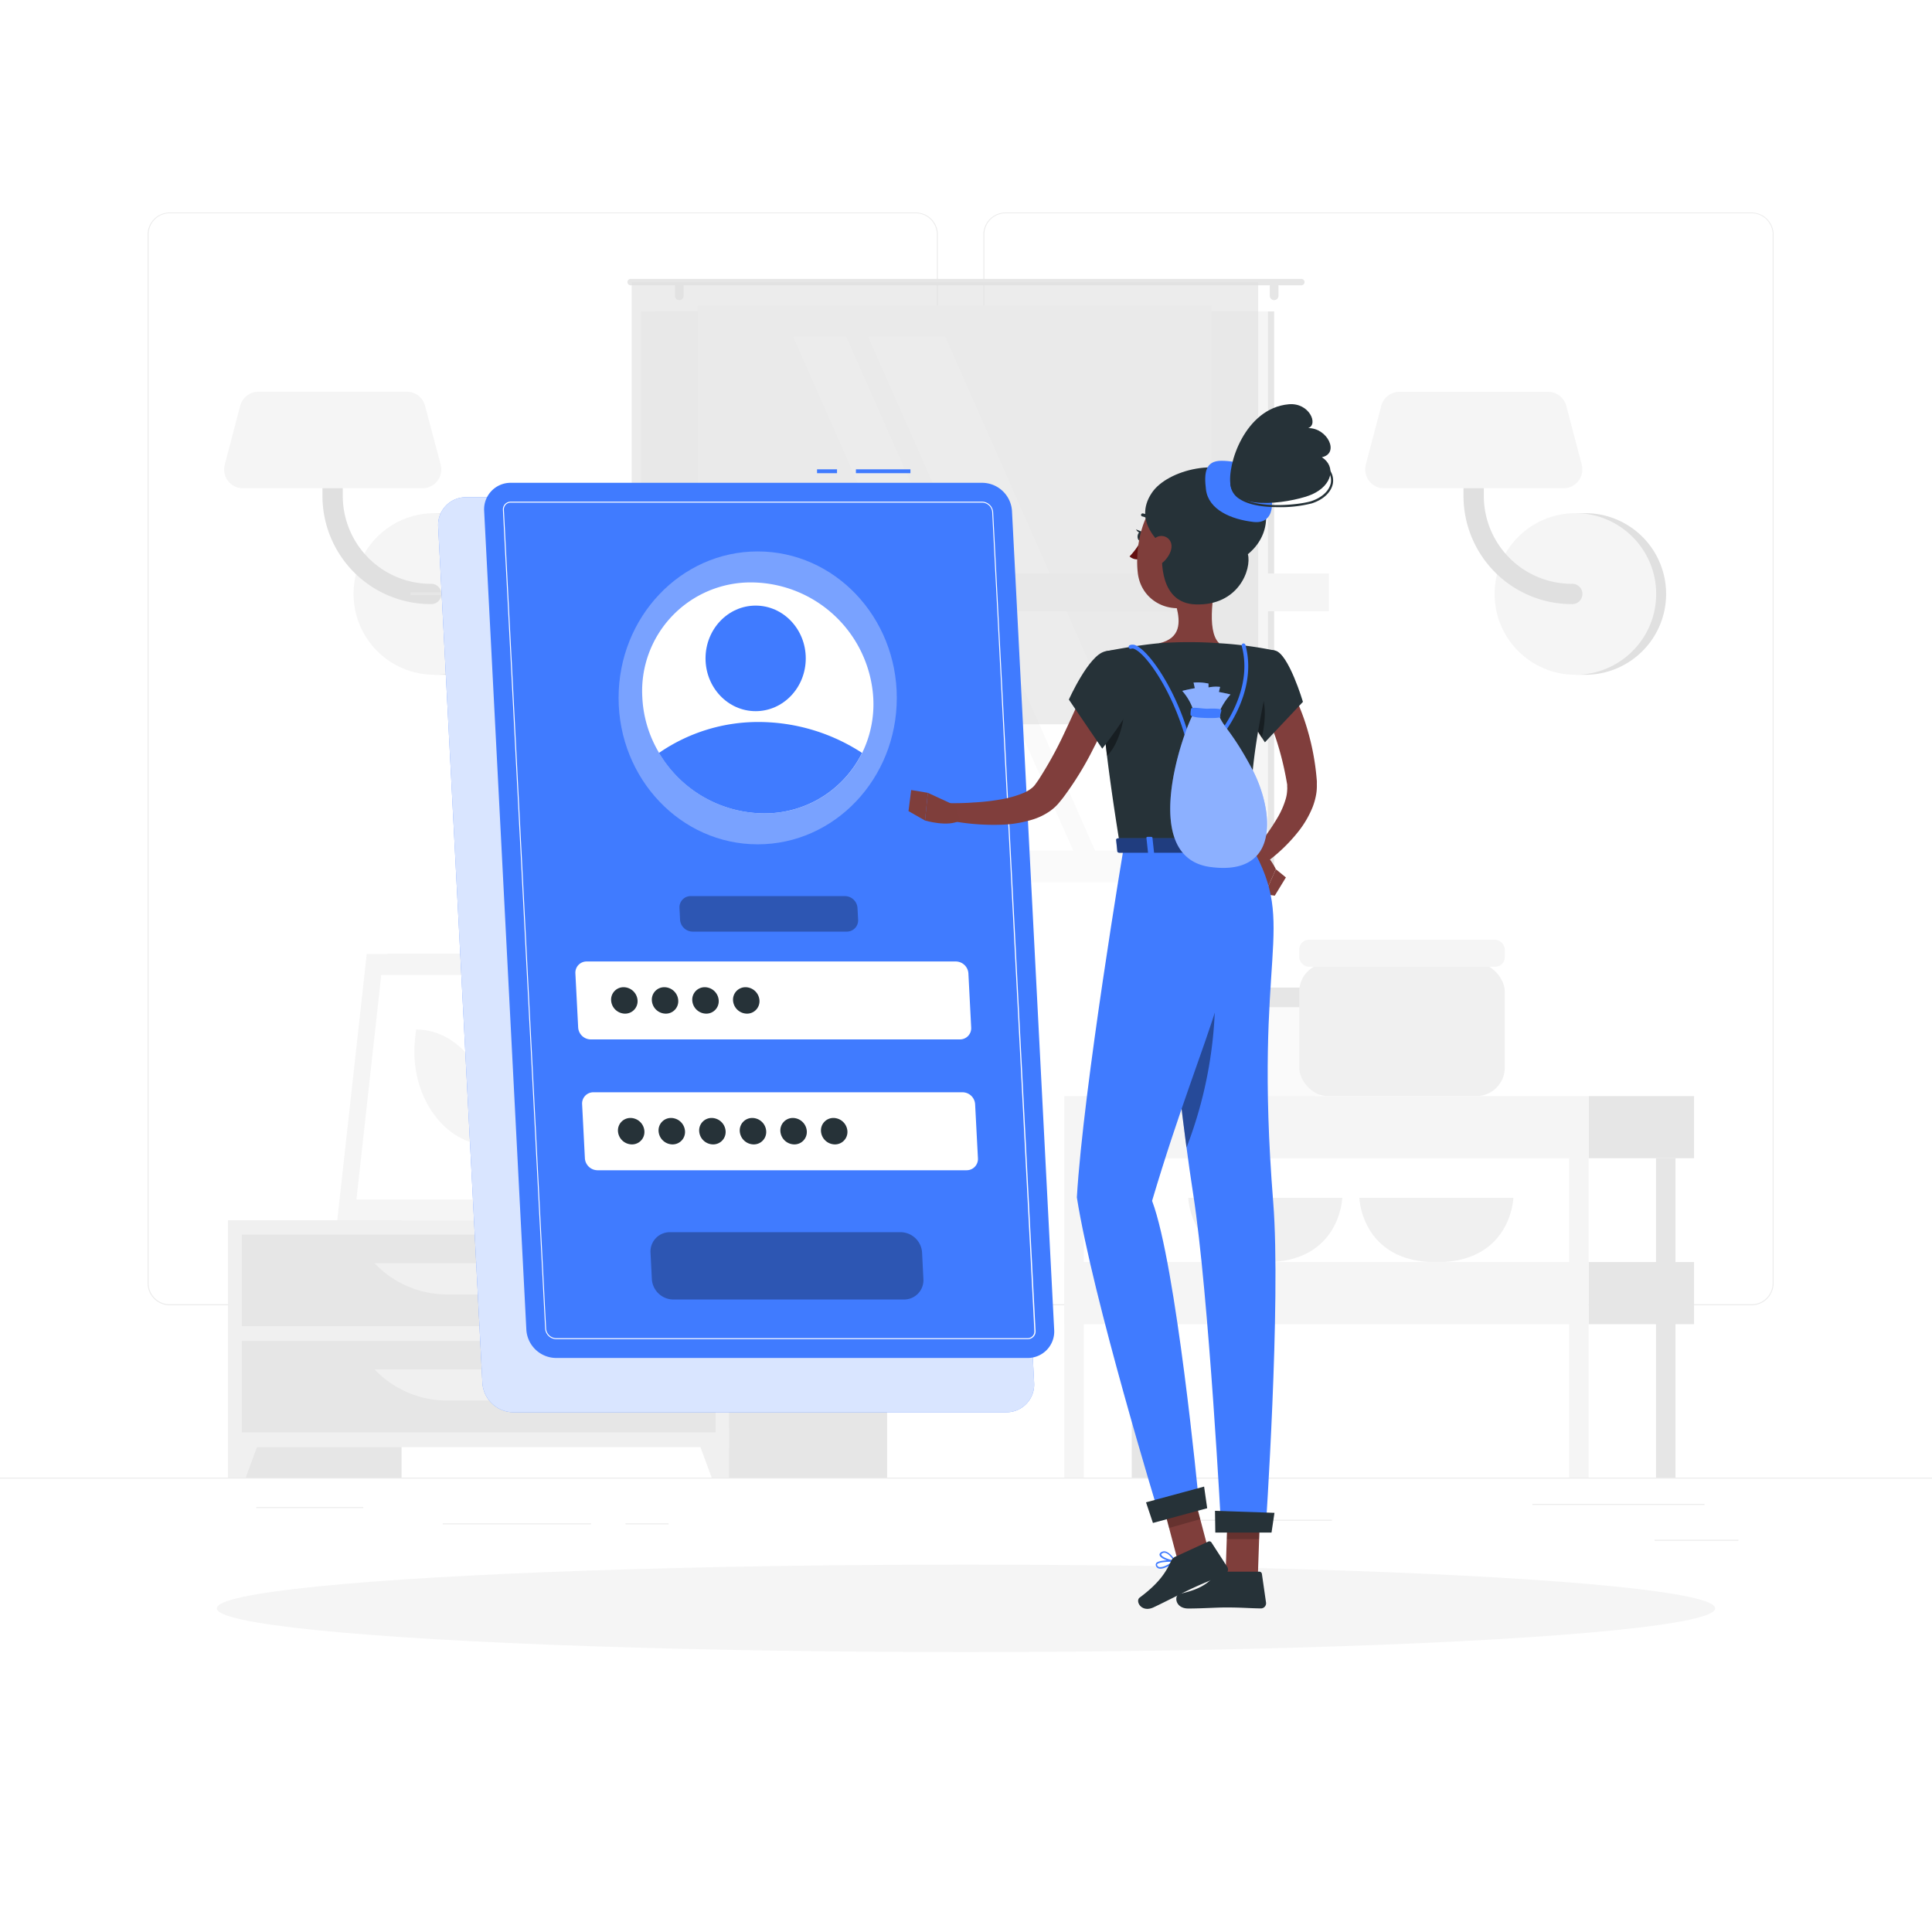<svg class="animated" id="freepik_stories-login" xmlns="http://www.w3.org/2000/svg" viewBox="0 0 500 500" version="1.1" xmlns:xlink="http://www.w3.org/1999/xlink" xmlns:svgjs="http://svgjs.com/svgjs"><style>svg#freepik_stories-login:not(.animated) .animable {opacity: 0;}svg#freepik_stories-login.animated #freepik--Login--inject-7 {animation: 1.5s Infinite  linear floating;animation-delay: 0s;}            @keyframes floating {                0% {                    opacity: 1;                    transform: translateY(0px);                }                50% {                    transform: translateY(-10px);                }                100% {                    opacity: 1;                    transform: translateY(0px);                }            }        </style><g id="freepik--background-complete--inject-7" class="animable animator-active" style="transform-origin: 250px 226.87px;"><rect y="382.4" width="500" height="0.25" style="fill: rgb(235, 235, 235); transform-origin: 250px 382.525px;" id="elc798tv5f81" class="animable"></rect><rect x="428.22" y="398.49" width="21.68" height="0.25" style="fill: rgb(235, 235, 235); transform-origin: 439.06px 398.615px;" id="el7s91z6cx8lj" class="animable"></rect><rect x="310.56" y="393.31" width="34.11" height="0.25" style="fill: rgb(235, 235, 235); transform-origin: 327.615px 393.435px;" id="el091s3pn5831" class="animable"></rect><rect x="396.59" y="389.21" width="44.53" height="0.25" style="fill: rgb(235, 235, 235); transform-origin: 418.855px 389.335px;" id="eld9kdjxjnw74" class="animable"></rect><rect x="161.88" y="394.25" width="11.14" height="0.25" style="fill: rgb(235, 235, 235); transform-origin: 167.45px 394.375px;" id="elwp40rds7mb" class="animable"></rect><rect x="114.58" y="394.25" width="38.39" height="0.25" style="fill: rgb(235, 235, 235); transform-origin: 133.775px 394.375px;" id="el5cj5cbvmjkf" class="animable"></rect><rect x="66.31" y="390.03" width="27.7" height="0.25" style="fill: rgb(235, 235, 235); transform-origin: 80.16px 390.155px;" id="elxtfnt3w6a7d" class="animable"></rect><path d="M237,337.8H43.91a5.71,5.71,0,0,1-5.7-5.71V60.66A5.71,5.71,0,0,1,43.91,55H237a5.71,5.71,0,0,1,5.71,5.71V332.09A5.71,5.71,0,0,1,237,337.8ZM43.91,55.2a5.46,5.46,0,0,0-5.45,5.46V332.09a5.46,5.46,0,0,0,5.45,5.46H237a5.47,5.47,0,0,0,5.46-5.46V60.66A5.47,5.47,0,0,0,237,55.2Z" style="fill: rgb(235, 235, 235); transform-origin: 140.46px 196.4px;" id="ela3gakzd3gum" class="animable"></path><path d="M453.31,337.8H260.21a5.72,5.72,0,0,1-5.71-5.71V60.66A5.72,5.72,0,0,1,260.21,55h193.1A5.71,5.71,0,0,1,459,60.66V332.09A5.71,5.71,0,0,1,453.31,337.8ZM260.21,55.2a5.47,5.47,0,0,0-5.46,5.46V332.09a5.47,5.47,0,0,0,5.46,5.46h193.1a5.47,5.47,0,0,0,5.46-5.46V60.66a5.47,5.47,0,0,0-5.46-5.46Z" style="fill: rgb(235, 235, 235); transform-origin: 356.75px 196.4px;" id="elizw7pfmyfu" class="animable"></path><path d="M115,174.63a20.91,20.91,0,0,0,0-41.82h-2.57v41.82Z" style="fill: rgb(224, 224, 224); transform-origin: 124.17px 153.72px;" id="el8nkyuhglu0c" class="animable"></path><circle cx="112.41" cy="153.72" r="20.91" style="fill: rgb(245, 245, 245); transform-origin: 112.41px 153.72px;" id="elxjds4r62z9k" class="animable"></circle><path d="M111.45,156.34a28,28,0,0,1-28-28V111.63a2.63,2.63,0,0,1,5.26,0v16.72a22.76,22.76,0,0,0,22.73,22.74,2.63,2.63,0,1,1,0,5.25Z" style="fill: rgb(224, 224, 224); transform-origin: 98.841px 132.674px;" id="elwelqas33yv" class="animable"></path><path d="M62.83,126.35h46.52a4.86,4.86,0,0,0,4.7-6.1L110,105a4.86,4.86,0,0,0-4.69-3.62H66.87a4.87,4.87,0,0,0-4.7,3.62l-4,15.23A4.85,4.85,0,0,0,62.83,126.35Z" style="fill: rgb(245, 245, 245); transform-origin: 86.106px 113.865px;" id="elllvsd88jv8" class="animable"></path><path d="M410.28,174.63a20.91,20.91,0,1,0,0-41.82h-2.57v41.82Z" style="fill: rgb(224, 224, 224); transform-origin: 419.45px 153.72px;" id="eljr8nfhxsos" class="animable"></path><circle cx="407.71" cy="153.72" r="20.91" style="fill: rgb(245, 245, 245); transform-origin: 407.71px 153.72px;" id="eltr9fg5prx3f" class="animable"></circle><path d="M406.75,156.34a28,28,0,0,1-28-28V111.63a2.63,2.63,0,0,1,5.26,0v16.72a22.76,22.76,0,0,0,22.73,22.74,2.63,2.63,0,1,1,0,5.25Z" style="fill: rgb(224, 224, 224); transform-origin: 394.141px 132.672px;" id="el2089n6j13bz" class="animable"></path><path d="M358.13,126.35h46.52a4.86,4.86,0,0,0,4.7-6.1l-4-15.23a4.86,4.86,0,0,0-4.69-3.62H362.17a4.87,4.87,0,0,0-4.7,3.62l-4,15.23A4.85,4.85,0,0,0,358.13,126.35Z" style="fill: rgb(245, 245, 245); transform-origin: 381.408px 113.875px;" id="el080aoenmynp5" class="animable"></path><g id="elwdzjqm9ad7"><rect x="133.98" y="256.92" width="15.21" height="58.93" style="fill: rgb(230, 230, 230); transform-origin: 141.585px 286.385px; transform: rotate(180deg);" class="animable"></rect></g><polygon points="92.75 315.85 143.22 315.85 150.84 246.88 100.37 246.88 92.75 315.85" style="fill: rgb(240, 240, 240); transform-origin: 121.795px 281.365px;" id="el4g6vjsjb3q5" class="animable"></polygon><polygon points="87.28 315.85 139.42 315.85 147.04 246.88 94.91 246.88 87.28 315.85" style="fill: rgb(245, 245, 245); transform-origin: 117.16px 281.365px;" id="el4d0nv7m4fhf" class="animable"></polygon><polygon points="135.65 310.42 142.07 252.32 98.67 252.32 92.25 310.42 135.65 310.42" style="fill: rgb(255, 255, 255); transform-origin: 117.16px 281.37px;" id="elsiseu8jyj7" class="animable"></polygon><path d="M126.69,296.33,127,294c1.61-14.58-7.49-27.57-19.31-27.57h0l-.27,2.37c-1.61,14.57,7.49,27.56,19.32,27.56Z" style="fill: rgb(245, 245, 245); transform-origin: 117.21px 281.395px;" id="elhrlvgspmgmb" class="animable"></path><g id="elkf7pwvnh0mm"><rect x="59.08" y="315.85" width="44.84" height="66.55" style="fill: rgb(230, 230, 230); transform-origin: 81.5px 349.125px; transform: rotate(180deg);" class="animable"></rect></g><polygon points="63.59 382.4 59.08 382.4 59.08 369.57 68.32 369.57 63.59 382.4" style="fill: rgb(240, 240, 240); transform-origin: 63.7px 375.985px;" id="elnvqe5ghtro" class="animable"></polygon><g id="elhdy3tfobhbt"><rect x="184.75" y="315.85" width="44.84" height="66.55" style="fill: rgb(230, 230, 230); transform-origin: 207.17px 349.125px; transform: rotate(180deg);" class="animable"></rect></g><g id="el0zk4y0kvmg9"><rect x="59.08" y="315.85" width="129.61" height="58.67" style="fill: rgb(240, 240, 240); transform-origin: 123.885px 345.185px; transform: rotate(180deg);" class="animable"></rect></g><polygon points="184.18 382.4 188.69 382.4 188.69 369.57 179.45 369.57 184.18 382.4" style="fill: rgb(240, 240, 240); transform-origin: 184.07px 375.985px;" id="elk1w3ecj8ji" class="animable"></polygon><g id="el04342wglvdva"><rect x="62.58" y="319.52" width="122.61" height="23.68" style="fill: rgb(230, 230, 230); transform-origin: 123.885px 331.36px; transform: rotate(180deg);" class="animable"></rect></g><path d="M115.71,335h16.35a25.84,25.84,0,0,0,18.78-8.08H96.93A25.87,25.87,0,0,0,115.71,335Z" style="fill: rgb(240, 240, 240); transform-origin: 123.885px 330.96px;" id="el4hv8iqg5eus" class="animable"></path><g id="el4uqu2tte7z5"><rect x="62.58" y="347.02" width="122.61" height="23.68" style="fill: rgb(230, 230, 230); transform-origin: 123.885px 358.86px; transform: rotate(180deg);" class="animable"></rect></g><path d="M115.71,362.46h16.35a25.84,25.84,0,0,0,18.78-8.08H96.93A25.87,25.87,0,0,0,115.71,362.46Z" style="fill: rgb(240, 240, 240); transform-origin: 123.885px 358.42px;" id="elpvav7vbh9fe" class="animable"></path><path d="M180.48,313.14h1.16c0-2.39,0-8.44.12-22.31.21-25.15.61-26.68.61-26.68l-2.76,11.61C177.86,288.61,180.12,301.53,180.48,313.14Z" style="fill: rgb(230, 230, 230); transform-origin: 180.662px 288.645px;" id="el6c5cfnz3bb" class="animable"></path><path d="M178.19,274c-4-4.73-12.45-6.11-21.13-7.29-3.41-.46,8.95,7.33,15,12.86,4.7,4.3,7.7,5.49,9,9.77C181.72,284,181.61,278.11,178.19,274Z" style="fill: rgb(230, 230, 230); transform-origin: 168.927px 278.015px;" id="elhpdunweph2h" class="animable"></path><path d="M183.46,282.48c4-4.73,12.45-6.1,21.13-7.28,3.41-.46-9,7.33-15,12.86-4.7,4.3-7.7,5.49-9,9.77C179.93,292.49,180,286.56,183.46,282.48Z" style="fill: rgb(230, 230, 230); transform-origin: 192.719px 286.505px;" id="el0ksegcjaryk" class="animable"></path><path d="M181.76,263c3-5.66,10.46-11,18.87-13,3.3-.79-7.65,10.44-11.81,17.69-3.23,5.62-7.51,12.24-8.18,17C179.64,275.31,178.78,268.69,181.76,263Z" style="fill: rgb(230, 230, 230); transform-origin: 190.473px 267.325px;" id="elxs5psuq37oi" class="animable"></path><path d="M181.4,315.85h0c-3.54,0-6.47-1.77-6.68-4.05l-.59-3.88h14.55l-.6,3.88C187.88,314.08,185,315.85,181.4,315.85Z" style="fill: rgb(240, 240, 240); transform-origin: 181.405px 311.885px;" id="el0h30rjz094qi" class="animable"></path><polygon points="189.62 309.41 173.19 309.41 172.72 305.08 190.09 305.08 189.62 309.41" style="fill: rgb(240, 240, 240); transform-origin: 181.405px 307.245px;" id="ell8u5nvucf6" class="animable"></polygon><g id="elyn4f8c2219i"><rect x="169.54" y="80.59" width="160.21" height="146.13" style="fill: rgb(230, 230, 230); transform-origin: 249.645px 153.655px; transform: rotate(180deg);" class="animable"></rect></g><g id="eluhvwr8npqi"><rect x="165.93" y="80.59" width="162.24" height="146.13" style="fill: rgb(245, 245, 245); transform-origin: 247.05px 153.655px; transform: rotate(180deg);" class="animable"></rect></g><g id="elrxujgi6cb4"><rect x="180.54" y="79.01" width="133.04" height="149.3" style="fill: rgb(250, 250, 250); transform-origin: 247.06px 153.66px; transform: rotate(90deg);" class="animable"></rect></g><polygon points="303.39 220.18 244.63 87.14 224.67 87.14 283.43 220.18 303.39 220.18" style="fill: rgb(255, 255, 255); transform-origin: 264.03px 153.66px;" id="elxv8pzjshy7" class="animable"></polygon><polygon points="277.77 220.18 219.01 87.14 205.27 87.14 264.03 220.18 277.77 220.18" style="fill: rgb(255, 255, 255); transform-origin: 241.52px 153.66px;" id="elws91dprpjj" class="animable"></polygon><g id="el9bzv7g7gzv6"><rect x="157.46" y="149.8" width="133.04" height="7.72" style="fill: rgb(230, 230, 230); transform-origin: 223.98px 153.66px; transform: rotate(90deg);" class="animable"></rect></g><g id="elas2gmqpnr6n"><rect x="208.78" y="149.8" width="133.04" height="7.72" style="fill: rgb(230, 230, 230); transform-origin: 275.3px 153.66px; transform: rotate(90deg);" class="animable"></rect></g><g id="elj6l4jzz22di"><rect x="150.54" y="148.42" width="142.06" height="9.76" style="fill: rgb(245, 245, 245); transform-origin: 221.57px 153.3px; transform: rotate(90deg);" class="animable"></rect></g><g id="el8npw8ryt3pt"><rect x="201.86" y="148.42" width="142.06" height="9.76" style="fill: rgb(245, 245, 245); transform-origin: 272.89px 153.3px; transform: rotate(90deg);" class="animable"></rect></g><g id="elymnfin6937c"><rect x="106.23" y="153.31" width="133.04" height="0.69" style="fill: rgb(230, 230, 230); transform-origin: 172.75px 153.655px; transform: rotate(90deg);" class="animable"></rect></g><path d="M163.22,72.17H336.78a.85.85,0,0,1,.84.84h0a.84.84,0,0,1-.84.83H163.22a.84.84,0,0,1-.84-.83h0A.85.85,0,0,1,163.22,72.17Z" style="fill: rgb(230, 230, 230); transform-origin: 250px 73.005px;" id="el0wyabsxk2aue" class="animable"></path><path d="M329.75,77.68h0a1.13,1.13,0,0,0,1.12-1.13V74.13A1.12,1.12,0,0,0,329.75,73h0a1.13,1.13,0,0,0-1.13,1.12v2.42A1.14,1.14,0,0,0,329.75,77.68Z" style="fill: rgb(230, 230, 230); transform-origin: 329.745px 75.34px;" id="elf3yb8eeri7h" class="animable"></path><path d="M175.8,77.68h0a1.14,1.14,0,0,0,1.13-1.13V74.13A1.13,1.13,0,0,0,175.8,73h0a1.12,1.12,0,0,0-1.12,1.12v2.42A1.13,1.13,0,0,0,175.8,77.68Z" style="fill: rgb(230, 230, 230); transform-origin: 175.805px 75.34px;" id="el1v3vyw3jzp7" class="animable"></path><g id="elrvgeayhihw"><rect x="163.48" y="73.01" width="162.13" height="114.44" style="fill: rgb(224, 224, 224); opacity: 0.6; transform-origin: 244.545px 130.23px; transform: rotate(180deg);" class="animable"></rect></g><rect x="306.95" y="259.97" width="38.72" height="23.7" rx="5.38" style="fill: rgb(250, 250, 250); transform-origin: 326.31px 271.82px;" id="el0hm1wftm9sco" class="animable"></rect><rect x="306.95" y="255.59" width="38.72" height="5.08" rx="1.81" style="fill: rgb(230, 230, 230); transform-origin: 326.31px 258.13px;" id="el4y73nma1acx" class="animable"></rect><path d="M307.52,310s.51,16.67,19.93,16.67S347.38,310,347.38,310Z" style="fill: rgb(240, 240, 240); transform-origin: 327.45px 318.335px;" id="elwzfso65q4oj" class="animable"></path><path d="M351.8,310s.51,16.67,19.93,16.67S391.66,310,391.66,310Z" style="fill: rgb(240, 240, 240); transform-origin: 371.73px 318.335px;" id="eljc8m5v7e5b" class="animable"></path><rect x="336.24" y="249.24" width="53.2" height="34.44" rx="7.4" style="fill: rgb(240, 240, 240); transform-origin: 362.84px 266.46px;" id="elhyphj7v06nr" class="animable"></rect><rect x="336.24" y="243.22" width="53.2" height="6.98" rx="2.48" style="fill: rgb(245, 245, 245); transform-origin: 362.84px 246.71px;" id="elkztqafkn4rm" class="animable"></rect><g id="eltq432621tpr"><rect x="292.9" y="299.75" width="5.04" height="82.64" style="fill: rgb(230, 230, 230); transform-origin: 295.42px 341.07px; transform: rotate(180deg);" class="animable"></rect></g><rect x="411.13" y="283.67" width="27.29" height="16.08" style="fill: rgb(230, 230, 230); transform-origin: 424.775px 291.71px;" id="eldui3pclrle4" class="animable"></rect><g id="elyu8x0w6qfgj"><rect x="275.45" y="283.67" width="135.68" height="16.08" style="fill: rgb(245, 245, 245); transform-origin: 343.29px 291.71px; transform: rotate(180deg);" class="animable"></rect></g><rect x="411.13" y="326.62" width="27.29" height="16.08" style="fill: rgb(230, 230, 230); transform-origin: 424.775px 334.66px;" id="el4nbx4tfzn43" class="animable"></rect><g id="el7fjkuply4hv"><rect x="275.45" y="326.62" width="135.68" height="16.08" style="fill: rgb(245, 245, 245); transform-origin: 343.29px 334.66px; transform: rotate(180deg);" class="animable"></rect></g><g id="elen1dhgilw7c"><rect x="428.58" y="299.75" width="5.04" height="82.64" style="fill: rgb(230, 230, 230); transform-origin: 431.1px 341.07px; transform: rotate(180deg);" class="animable"></rect></g><g id="elzc5827qfmxs"><rect x="406.09" y="299.75" width="5.04" height="82.64" style="fill: rgb(245, 245, 245); transform-origin: 408.61px 341.07px; transform: rotate(180deg);" class="animable"></rect></g><g id="elxazb30p9g8c"><rect x="275.45" y="299.75" width="5.04" height="82.64" style="fill: rgb(245, 245, 245); transform-origin: 277.97px 341.07px; transform: rotate(180deg);" class="animable"></rect></g></g><g id="freepik--Shadow--inject-7" class="animable" style="transform-origin: 250px 416.24px;"><ellipse id="freepik--path--inject-7" cx="250" cy="416.24" rx="193.89" ry="11.32" style="fill: rgb(245, 245, 245); transform-origin: 250px 416.24px;" class="animable"></ellipse></g><g id="freepik--Login--inject-7" class="animable" style="transform-origin: 193.11px 243.48px;"><path d="M260.41,365.5H132.84a8.13,8.13,0,0,1-8-7.64L113.4,136.31a7.17,7.17,0,0,1,7.24-7.63H248.21a8.12,8.12,0,0,1,8,7.63l11.42,221.55A7.18,7.18,0,0,1,260.41,365.5Z" style="fill: rgb(64, 123, 255); transform-origin: 190.515px 247.09px;" id="elxsh3qjkt2gb" class="animable"></path><g id="el1f1am9dcaus"><path d="M260.41,365.5H132.84a8.13,8.13,0,0,1-8-7.64L113.4,136.31a7.17,7.17,0,0,1,7.24-7.63H248.21a8.12,8.12,0,0,1,8,7.63l11.42,221.55A7.18,7.18,0,0,1,260.41,365.5Z" style="fill: rgb(255, 255, 255); opacity: 0.8; transform-origin: 190.515px 247.09px;" class="animable"></path></g><rect x="221.51" y="121.46" width="14.11" height="1" style="fill: rgb(64, 123, 255); transform-origin: 228.565px 121.96px;" id="elj7ha1n2vn3d" class="animable"></rect><rect x="211.45" y="121.46" width="5.17" height="1" style="fill: rgb(64, 123, 255); transform-origin: 214.035px 121.96px;" id="eljs9oye22vlf" class="animable"></rect><path d="M265.9,351.44h-122a7.77,7.77,0,0,1-7.68-7.29l-10.92-211.9a6.86,6.86,0,0,1,6.93-7.3h122a7.77,7.77,0,0,1,7.67,7.3l10.92,211.9A6.85,6.85,0,0,1,265.9,351.44Z" style="fill: rgb(64, 123, 255); transform-origin: 199.06px 238.195px;" id="elvmye802l9k" class="animable"></path><path d="M265.9,346.57h-122a2.92,2.92,0,0,1-2.81-2.68L130.16,132a2,2,0,0,1,.54-1.55,2,2,0,0,1,1.52-.62h122a2.92,2.92,0,0,1,2.8,2.68L268,344.4a2,2,0,0,1-2.05,2.17ZM132.22,130.08a1.79,1.79,0,0,0-1.34.54,1.84,1.84,0,0,0-.47,1.37l10.92,211.89a2.67,2.67,0,0,0,2.56,2.44h122a1.74,1.74,0,0,0,1.33-.54,1.76,1.76,0,0,0,.47-1.37L256.78,132.52a2.66,2.66,0,0,0-2.55-2.44Z" style="fill: rgb(255, 255, 255); transform-origin: 199.08px 238.2px;" id="eliwpzevouslc" class="animable"></path><g id="eln22vwm8dwh"><ellipse cx="196.09" cy="180.61" rx="36" ry="37.9" style="fill: rgb(255, 255, 255); opacity: 0.3; transform-origin: 196.09px 180.61px; transform: rotate(-45.74deg);" class="animable"></ellipse></g><path d="M226,180.61a28.71,28.71,0,0,1-2.87,14.24,28.07,28.07,0,0,1-25.47,15.65,31.75,31.75,0,0,1-27.08-15.65,30.78,30.78,0,0,1-4.34-14.24,28.09,28.09,0,0,1,28.34-29.88A31.81,31.81,0,0,1,226,180.61Z" style="fill: rgb(255, 255, 255); transform-origin: 196.115px 180.615px;" id="el9gcyle1ovyk" class="animable"></path><path d="M223.1,194.85a28.07,28.07,0,0,1-25.47,15.65,31.75,31.75,0,0,1-27.08-15.65,45.16,45.16,0,0,1,25.86-8A49.14,49.14,0,0,1,223.1,194.85Z" style="fill: rgb(64, 123, 255); transform-origin: 196.825px 198.676px;" id="elqnyton1g8wl" class="animable"></path><g id="elbyn7tisjuf4"><ellipse cx="195.56" cy="170.39" rx="12.97" ry="13.66" style="fill: rgb(64, 123, 255); transform-origin: 195.56px 170.39px; transform: rotate(-45.74deg);" class="animable"></ellipse></g><path d="M248.41,269H152.88a3.29,3.29,0,0,1-3.25-3.09l-.72-14a2.9,2.9,0,0,1,2.93-3.08h95.53a3.29,3.29,0,0,1,3.25,3.08l.72,14A2.9,2.9,0,0,1,248.41,269Z" style="fill: rgb(255, 255, 255); transform-origin: 200.125px 258.915px;" id="elsjtuu2ajkbs" class="animable"></path><g id="elp0u4m6pq4kb"><path d="M219.16,241.1h-39.9A3.29,3.29,0,0,1,176,238l-.15-3a2.9,2.9,0,0,1,2.93-3.09h39.89a3.29,3.29,0,0,1,3.25,3.09l.16,3A2.92,2.92,0,0,1,219.16,241.1Z" style="opacity: 0.3; transform-origin: 198.965px 236.505px;" class="animable"></path></g><g id="el1qlgshrh0bn"><path d="M234,336.31H174.23a5.61,5.61,0,0,1-5.53-5.26l-.35-6.9a5,5,0,0,1,5-5.26H233.1a5.61,5.61,0,0,1,5.53,5.26l.35,6.9A5,5,0,0,1,234,336.31Z" style="opacity: 0.3; transform-origin: 203.665px 327.6px;" class="animable"></path></g><path d="M250.16,302.86H154.62a3.3,3.3,0,0,1-3.25-3.09l-.72-14a2.91,2.91,0,0,1,2.93-3.09h95.53a3.29,3.29,0,0,1,3.25,3.09l.73,14A2.92,2.92,0,0,1,250.16,302.86Z" style="fill: rgb(255, 255, 255); transform-origin: 201.87px 292.77px;" id="eld6q7hyctykq" class="animable"></path><path d="M165,258.91a3.22,3.22,0,0,1-3.25,3.42,3.64,3.64,0,0,1-3.59-3.42,3.21,3.21,0,0,1,3.24-3.42A3.65,3.65,0,0,1,165,258.91Z" style="fill: rgb(38, 50, 56); transform-origin: 161.58px 258.91px;" id="elias5ixgyyro" class="animable"></path><path d="M175.53,258.91a3.21,3.21,0,0,1-3.24,3.42,3.63,3.63,0,0,1-3.59-3.42,3.21,3.21,0,0,1,3.24-3.42A3.63,3.63,0,0,1,175.53,258.91Z" style="fill: rgb(38, 50, 56); transform-origin: 172.115px 258.91px;" id="elso605vg2ayq" class="animable"></path><path d="M186,258.91a3.21,3.21,0,0,1-3.24,3.42,3.65,3.65,0,0,1-3.6-3.42,3.22,3.22,0,0,1,3.25-3.42A3.64,3.64,0,0,1,186,258.91Z" style="fill: rgb(38, 50, 56); transform-origin: 182.58px 258.91px;" id="elnxrm8wy4a" class="animable"></path><path d="M196.55,258.91a3.22,3.22,0,0,1-3.24,3.42,3.65,3.65,0,0,1-3.6-3.42,3.22,3.22,0,0,1,3.24-3.42A3.65,3.65,0,0,1,196.55,258.91Z" style="fill: rgb(38, 50, 56); transform-origin: 193.13px 258.91px;" id="elg7jhe5p7s7i" class="animable"></path><path d="M166.77,292.75a3.21,3.21,0,0,1-3.24,3.42,3.65,3.65,0,0,1-3.6-3.42,3.22,3.22,0,0,1,3.25-3.42A3.64,3.64,0,0,1,166.77,292.75Z" style="fill: rgb(38, 50, 56); transform-origin: 163.35px 292.75px;" id="eldt26o9syajv" class="animable"></path><path d="M177.28,292.75a3.22,3.22,0,0,1-3.24,3.42,3.65,3.65,0,0,1-3.6-3.42,3.21,3.21,0,0,1,3.24-3.42A3.65,3.65,0,0,1,177.28,292.75Z" style="fill: rgb(38, 50, 56); transform-origin: 173.86px 292.75px;" id="elyqz8ytkbli" class="animable"></path><path d="M187.79,292.75a3.22,3.22,0,0,1-3.25,3.42,3.63,3.63,0,0,1-3.59-3.42,3.21,3.21,0,0,1,3.24-3.42A3.65,3.65,0,0,1,187.79,292.75Z" style="fill: rgb(38, 50, 56); transform-origin: 184.37px 292.75px;" id="el2c30t8t6xeh" class="animable"></path><path d="M198.29,292.75a3.21,3.21,0,0,1-3.24,3.42,3.65,3.65,0,0,1-3.6-3.42,3.22,3.22,0,0,1,3.25-3.42A3.63,3.63,0,0,1,198.29,292.75Z" style="fill: rgb(38, 50, 56); transform-origin: 194.87px 292.75px;" id="elztksfjjwvv" class="animable"></path><path d="M208.8,292.75a3.21,3.21,0,0,1-3.24,3.42,3.65,3.65,0,0,1-3.6-3.42,3.22,3.22,0,0,1,3.24-3.42A3.65,3.65,0,0,1,208.8,292.75Z" style="fill: rgb(38, 50, 56); transform-origin: 205.38px 292.75px;" id="elqpddxh9snrk" class="animable"></path><path d="M219.31,292.75a3.22,3.22,0,0,1-3.25,3.42,3.64,3.64,0,0,1-3.59-3.42,3.21,3.21,0,0,1,3.24-3.42A3.65,3.65,0,0,1,219.31,292.75Z" style="fill: rgb(38, 50, 56); transform-origin: 215.89px 292.75px;" id="elf9xdhc117ka" class="animable"></path></g><g id="freepik--Character--inject-7" class="animable" style="transform-origin: 290.067px 260.484px;"><path d="M333,176.62c.25.38.38.58.54.85l.45.74c.29.5.55,1,.8,1.49.5,1,1,2,1.4,3a55.2,55.2,0,0,1,2.16,6.09,63.77,63.77,0,0,1,2.38,12.54l.07.79a4.59,4.59,0,0,1,0,.48l0,.53a12.79,12.79,0,0,1-.12,2.08,17.14,17.14,0,0,1-1,3.73,25.81,25.81,0,0,1-3.46,6,42.89,42.89,0,0,1-9.31,8.81l-2.76-3.23a57.35,57.35,0,0,0,6.64-9.19,21,21,0,0,0,2-4.72,9.53,9.53,0,0,0,.33-2.14,4.69,4.69,0,0,0,0-.93l0-.21a1.3,1.3,0,0,0,0-.28l-.12-.7a79.26,79.26,0,0,0-2.72-11c-.58-1.79-1.29-3.52-2-5.21-.35-.85-.75-1.68-1.15-2.48l-.62-1.18-.31-.55-.26-.44Z" style="fill: rgb(128, 62, 60); transform-origin: 332.478px 200.185px;" id="eliykst80zkca" class="animable"></path><path d="M323.7,223.77l3.62,7.65,2.87-6.47s-2.55-5.6-6-5.08Z" style="fill: rgb(127, 62, 59); transform-origin: 326.945px 225.628px;" id="elt7iso3bziif" class="animable"></path><polygon points="329.91 231.8 332.79 227.08 330.19 224.95 327.32 231.42 329.91 231.8" style="fill: rgb(127, 62, 59); transform-origin: 330.055px 228.375px;" id="elflmjdivh8r9" class="animable"></polygon><path d="M313.63,408.22a10.27,10.27,0,0,0,2.22-.3.22.22,0,0,0,.15-.16.2.2,0,0,0-.09-.2c-.29-.19-2.83-1.83-3.81-1.39a.68.68,0,0,0-.39.56,1.13,1.13,0,0,0,.33,1A2.37,2.37,0,0,0,313.63,408.22Zm1.65-.59c-1.45.3-2.55.25-3-.14a.77.77,0,0,1-.21-.71c0-.17.1-.22.17-.25C312.78,406.29,314.25,407,315.28,407.63Z" style="fill: rgb(64, 123, 255); transform-origin: 313.848px 407.16px;" id="eljctdzkondkp" class="animable"></path><path d="M315.8,407.92l.1,0a.22.22,0,0,0,.1-.18c0-.1,0-2.51-.92-3.32a1.05,1.05,0,0,0-.84-.26.69.69,0,0,0-.67.55c-.19.95,1.33,2.75,2.13,3.21Zm-1.43-3.39a.61.61,0,0,1,.44.17,4.53,4.53,0,0,1,.78,2.64c-.8-.64-1.75-2-1.63-2.57,0-.09.07-.21.32-.24Z" style="fill: rgb(64, 123, 255); transform-origin: 314.777px 406.035px;" id="el70xj31qx7ej" class="animable"></path><path d="M304.19,404.14a.21.21,0,0,0-.14-.34c-.41,0-4-.17-4.82.71l0,.06a.63.63,0,0,0-.09.62,1.11,1.11,0,0,0,.73.73c1.16.36,3.21-.95,4.33-1.76Zm-4.66.63c.45-.48,2.43-.61,3.91-.59-1.55,1.06-2.84,1.56-3.49,1.36a.72.72,0,0,1-.48-.48.27.27,0,0,1,0-.25Z" style="fill: rgb(64, 123, 255); transform-origin: 301.666px 404.884px;" id="elbxuvpxiy0ae" class="animable"></path><path d="M304.19,404.14l0,0a.23.23,0,0,0,0-.2c-.05-.08-1.17-2-2.49-2.4a1.45,1.45,0,0,0-1.14.14c-.48.28-.51.61-.45.82.26.93,2.81,1.75,3.91,1.74A.2.2,0,0,0,304.19,404.14Zm-3.59-2a.84.84,0,0,1,.19-.14,1,1,0,0,1,.84-.11c.87.23,1.68,1.35,2.05,1.9-1.19-.13-3-.86-3.15-1.42A.23.23,0,0,1,300.6,402.13Z" style="fill: rgb(64, 123, 255); transform-origin: 302.15px 402.861px;" id="elrfbcbdtmqzp" class="animable"></path><path d="M315.2,147.33c-1,5-3.16,15.81.31,19.13,0,0-1.36,5-10.59,5-10.16,0-4.85-5-4.85-5,5.54-1.32,5.4-5.44,4.43-9.3Z" style="fill: rgb(127, 62, 59); transform-origin: 307.097px 159.395px;" id="elldj195sajgp" class="animable"></path><path d="M298.28,135.61a.53.53,0,0,0,.17,0,.4.4,0,0,0,.18-.54,3.94,3.94,0,0,0-2.88-2.2.41.41,0,0,0-.44.35.4.4,0,0,0,.35.44h0a3.14,3.14,0,0,1,2.26,1.77A.4.4,0,0,0,298.28,135.61Z" style="fill: rgb(38, 50, 56); transform-origin: 296.991px 134.243px;" id="eluixyght2nuh" class="animable"></path><path d="M295.25,140a18.26,18.26,0,0,1-2.92,4,2.91,2.91,0,0,0,2.33.74Z" style="fill: rgb(99, 15, 15); transform-origin: 293.79px 142.382px;" id="elamj863b9k94" class="animable"></path><path d="M296,138.87c-.08.67-.51,1.17-.94,1.12s-.73-.64-.65-1.31.51-1.17,1-1.12S296.07,138.2,296,138.87Z" style="fill: rgb(38, 50, 56); transform-origin: 295.206px 138.775px;" id="el0r2iac1dqnm" class="animable"></path><path d="M295.54,137.62,294,137S294.65,138.32,295.54,137.62Z" style="fill: rgb(38, 50, 56); transform-origin: 294.77px 137.412px;" id="eloyvpx3pubgs" class="animable"></path><polygon points="313.02 402.24 304.86 404.14 299.9 385.38 308.06 383.48 313.02 402.24" style="fill: rgb(127, 62, 59); transform-origin: 306.46px 393.81px;" id="el6c2xpopedc5" class="animable"></polygon><polygon points="325.54 407.72 317.17 407.72 317.82 388.33 326.2 388.33 325.54 407.72" style="fill: rgb(127, 62, 59); transform-origin: 321.685px 398.025px;" id="elktkg2kmaab8" class="animable"></polygon><path d="M316.5,406.75h9.41a.67.67,0,0,1,.67.58l1.07,7.44a1.34,1.34,0,0,1-1.34,1.49c-3.28-.05-4.86-.25-9-.25-2.55,0-6.27.27-9.78.27s-3.71-3.48-2.24-3.79c6.56-1.42,7.6-3.36,9.81-5.22A2.17,2.17,0,0,1,316.5,406.75Z" style="fill: rgb(38, 50, 56); transform-origin: 316.043px 411.515px;" id="elji1y93ts3e" class="animable"></path><path d="M304.14,402.89l8.55-3.93a.66.66,0,0,1,.84.24l4.09,6.32a1.35,1.35,0,0,1-.6,1.91c-3,1.32-4.52,1.81-8.28,3.54-2.31,1.06-7,3.5-10.18,5s-4.82-1.61-3.62-2.51c5.37-4,6.91-6.87,8.14-9.48A2.14,2.14,0,0,1,304.14,402.89Z" style="fill: rgb(38, 50, 56); transform-origin: 306.176px 407.634px;" id="elx2mnro9x2js" class="animable"></path><g id="elql4g0ytojb"><polygon points="299.9 385.38 302.56 395.44 310.62 393.15 308.07 383.48 299.9 385.38" style="opacity: 0.2; transform-origin: 305.26px 389.46px;" class="animable"></polygon></g><g id="elr1wk3n0uhya"><polygon points="326.2 388.33 317.82 388.33 317.49 398.33 325.87 398.33 326.2 388.33" style="opacity: 0.2; transform-origin: 321.845px 393.33px;" class="animable"></polygon></g><path d="M330,168.36c3.48.77,7.2,13.28,7.2,13.28l-9.84,10.47s-8.17-11.76-6.5-16.08C322.55,171.52,325.85,167.46,330,168.36Z" style="fill: rgb(38, 50, 56); transform-origin: 328.917px 180.172px;" id="elogurqednvbn" class="animable"></path><g id="el1cfbv36ir53"><path d="M324.44,176.33c-1.76-1.61-2.95-1.13-3.76.15-.8,3.72,3.94,11.51,5.85,14.46C327.41,187.42,328.42,180,324.44,176.33Z" style="opacity: 0.4; transform-origin: 323.96px 183.124px;" class="animable"></path></g><path d="M285.91,168.61s-4,1.4,4,50.55h34c-.57-13.84-.59-22.38,6-50.8a100.28,100.28,0,0,0-14.45-1.9,107.4,107.4,0,0,0-15.44,0C293.43,167.07,285.91,168.61,285.91,168.61Z" style="fill: rgb(38, 50, 56); transform-origin: 307.41px 192.671px;" id="elmwyz37xpwv" class="animable"></path><g id="elc42s82xuuq"><path d="M285.6,187.47c.22,2.39.51,5.08.89,8.12,2.79-2.51,5.07-9.65,4.23-13.81A24.59,24.59,0,0,0,285.6,187.47Z" style="opacity: 0.4; transform-origin: 288.248px 188.685px;" class="animable"></path></g><path d="M289.24,180a148.06,148.06,0,0,1-6.19,13.55,83.26,83.26,0,0,1-8,13l-.64.79-.32.39c-.11.13-.2.25-.37.43a12.44,12.44,0,0,1-2,1.76,16.3,16.3,0,0,1-4.18,2.08,30.53,30.53,0,0,1-8,1.42,59.36,59.36,0,0,1-15.16-1.35l.55-4.2c2.3,0,4.71,0,7-.19a56.44,56.44,0,0,0,6.86-.76,27,27,0,0,0,6.14-1.72,9.17,9.17,0,0,0,2.21-1.34,4.57,4.57,0,0,0,.69-.72s.12-.16.2-.27l.23-.33.47-.66a99.14,99.14,0,0,0,6.69-12.11c2-4.25,4-8.66,5.83-13Z" style="fill: rgb(128, 62, 60); transform-origin: 266.81px 195.118px;" id="elv2xvtjs7kc" class="animable"></path><path d="M285.91,168.61c-4.17,1-9.29,12.44-9.29,12.44l8.64,12.7s11.51-14.49,10.14-18.91C294,170.23,291,167.37,285.91,168.61Z" style="fill: rgb(38, 50, 56); transform-origin: 286.067px 181.035px;" id="eljz1onl3swo" class="animable"></path><path d="M247.33,208.51l-7.21-3.33-.72,7.17s6,1.77,9,0Z" style="fill: rgb(127, 62, 59); transform-origin: 243.9px 209.158px;" id="elxfe7zhhzaf" class="animable"></path><polygon points="235.81 204.46 235.12 209.92 239.4 212.35 240.12 205.18 235.81 204.46" style="fill: rgb(127, 62, 59); transform-origin: 237.62px 208.405px;" id="elobpaeftwd7" class="animable"></polygon><path d="M318.82,139.36c-1.53,8.17-2,11.67-6.68,15.38-7,5.58-16.75,1.92-17.69-6.54-.86-7.62,1.78-19.7,10.25-22A11.33,11.33,0,0,1,318.82,139.36Z" style="fill: rgb(127, 62, 59); transform-origin: 306.669px 141.599px;" id="elnkh1m92g0o" class="animable"></path><path d="M300.87,141.08c-.47,4.17-.65,15,8.51,15.34,11.21.41,14.57-9.17,13.57-13,5.84-4.75,6.68-12.92.12-19.17s-21-2.76-25,3.33C293,135.13,300.87,141.08,300.87,141.08Z" style="fill: rgb(38, 50, 56); transform-origin: 312.017px 138.692px;" id="eligan4jouc7" class="animable"></path><path d="M312.1,126.68c-.54-4.4-.12-7.43,4-7.43s9.74,1.49,11.8,5.7,2.23,10.8-3.52,10.13S312.75,131.94,312.1,126.68Z" style="fill: rgb(64, 123, 255); transform-origin: 320.56px 127.189px;" id="elzk87iixiaar" class="animable"></path><path d="M318.48,125.62c-1-5.24,3.69-20,15.08-21,5.28-.45,7.72,5.23,5,6.17,5-.06,8.2,6.55,3.54,7.54,3.68,2.36,2.77,7.2-2.48,9.58C335.71,129.71,319.83,132.88,318.48,125.62Z" style="fill: rgb(38, 50, 56); transform-origin: 331.357px 117.383px;" id="elhe3zlv8jbr" class="animable"></path><path d="M330.65,131.25c-3.67,0-7.5-.54-9.88-2.13a4.89,4.89,0,0,1-2.35-3.8.26.26,0,0,1,.23-.27.24.24,0,0,1,.27.23,4.46,4.46,0,0,0,2.13,3.43c4.53,3,15,2,18.26,1,2.82-.92,4.73-2.71,5.11-4.77a4.14,4.14,0,0,0-1.67-4,.24.24,0,0,1,0-.35.25.25,0,0,1,.35,0,4.66,4.66,0,0,1,1.85,4.53c-.41,2.25-2.44,4.17-5.44,5.15A32.69,32.69,0,0,1,330.65,131.25Z" style="fill: rgb(38, 50, 56); transform-origin: 331.717px 125.89px;" id="elc4on9ztmve" class="animable"></path><path d="M298.32,140a6.15,6.15,0,0,0-1.07,4.51c.33,2.1,2.37,2.24,3.85.9s2.77-3.76,1.68-5.5A2.62,2.62,0,0,0,298.32,140Z" style="fill: rgb(127, 62, 59); transform-origin: 300.182px 142.494px;" id="eldmhwfmecs5b" class="animable"></path><path d="M298.89,219.16s4.86,57.49,9.91,89.89c4.07,26.17,7.29,87.34,7.29,87.34h11.42s4.06-59.34,2-85.22c-5.23-65.5,6.44-70.84-5.57-92Z" style="fill: rgb(64, 123, 255); transform-origin: 314.492px 307.775px;" id="eljr2g4tzrxuf" class="animable"></path><g id="elropdxzb5o8f"><path d="M313.27,240.89a55.8,55.8,0,0,0-10.79,16.28c1.33,12.92,2.91,27.26,4.59,39.82A110.38,110.38,0,0,0,313.27,240.89Z" style="opacity: 0.4; transform-origin: 308.482px 268.94px;" class="animable"></path></g><path d="M290.9,218.8s-10.55,62.79-12.21,91.09c4.14,26.17,21.08,81.49,21.08,81.49l10.39-3.77s-5.75-60.32-12-76.83c14.07-47.37,24.41-59.35,21.4-91.62C312.35,219.16,290.9,218.8,290.9,218.8Z" style="fill: rgb(64, 123, 255); transform-origin: 299.387px 305.09px;" id="elvreoa7mvt0c" class="animable"></path><polygon points="298.38 394.14 312.42 390.33 311.62 384.73 296.59 388.8 298.38 394.14" style="fill: rgb(38, 50, 56); transform-origin: 304.505px 389.435px;" id="eldkl98od5czf" class="animable"></polygon><polygon points="314.52 396.62 329.07 396.62 329.83 391.52 314.44 391 314.52 396.62" style="fill: rgb(38, 50, 56); transform-origin: 322.135px 393.81px;" id="elwfxgh5u0hsp" class="animable"></polygon><path d="M324.44,217.16l1.53,3.05c.12.24-.16.48-.55.48H289.74c-.3,0-.56-.15-.58-.35l-.31-3c0-.21.25-.39.58-.39h34.45A.63.63,0,0,1,324.44,217.16Z" style="fill: rgb(64, 123, 255); transform-origin: 307.424px 218.817px;" id="el20vfmkypi9j" class="animable"></path><g id="elll1rq1u5a4b"><path d="M324.44,217.16l1.53,3.05c.12.24-.16.48-.55.48H289.74c-.3,0-.56-.15-.58-.35l-.31-3c0-.21.25-.39.58-.39h34.45A.63.63,0,0,1,324.44,217.16Z" style="opacity: 0.5; transform-origin: 307.424px 218.817px;" class="animable"></path></g><path d="M319.81,221h.92c.19,0,.33-.1.32-.21l-.44-4c0-.12-.17-.21-.35-.21h-.93c-.18,0-.32.09-.31.21l.43,4C319.47,220.92,319.63,221,319.81,221Z" style="fill: rgb(64, 123, 255); transform-origin: 320.035px 218.79px;" id="elzul869wid5" class="animable"></path><path d="M307.43,191.88a.52.52,0,0,1-.49-.37c-3.26-12.06-10-22-13.27-23.5a1.14,1.14,0,0,0-.85-.14.5.5,0,1,1-.41-.91,2,2,0,0,1,1.68.14c3.46,1.64,10.3,11.44,13.72,23.77,2.45,0,6.23-.33,7.15-.41,1.14-1.36,9.52-11.84,6.39-23.31a.49.49,0,0,1,.35-.61.5.5,0,0,1,.61.35c3.49,12.76-6.63,24.27-6.74,24.38a.46.46,0,0,1-.32.17C315.2,191.44,310.21,191.88,307.43,191.88Z" style="fill: rgb(64, 123, 255); transform-origin: 307.564px 179.202px;" id="el80a8v9czkgl" class="animable"></path><path d="M324,198.94c-5.45-10.21-7.68-10.93-8.65-14.21a17,17,0,0,1,3.1-5c-.66-.19-2.08-.47-3-.64.1-.45.21-.89.31-1.32a9.54,9.54,0,0,0-3,.14l0-1a13,13,0,0,0-3.87-.25q.17.71.33,1.44c-1,.19-2.52.5-3.25.71a14.4,14.4,0,0,1,3.05,5.57c-2.94,5.05-14.36,37.51,4.22,40S329.44,209.16,324,198.94Z" style="fill: rgb(64, 123, 255); transform-origin: 315.384px 200.615px;" id="el8yo7gczjrw7" class="animable"></path><g id="elrxs4bw1yqxp"><path d="M324,198.94c-5.45-10.21-7.68-10.93-8.65-14.21a17,17,0,0,1,3.1-5c-.66-.19-2.08-.47-3-.64.1-.45.21-.89.31-1.32a9.54,9.54,0,0,0-3,.14l0-1a13,13,0,0,0-3.87-.25q.17.71.33,1.44c-1,.19-2.52.5-3.25.71a14.4,14.4,0,0,1,3.05,5.57c-2.94,5.05-14.36,37.51,4.22,40S329.44,209.16,324,198.94Z" style="fill: rgb(255, 255, 255); opacity: 0.4; transform-origin: 315.384px 200.615px;" class="animable"></path></g><path d="M308.26,183.41a6.29,6.29,0,0,0-.15,1.57c0,.37,1,.62,2.11.73s5.77.29,5.62-.23.23-1.23.25-1.67-1.85-.46-3.42-.4S308.57,182.85,308.26,183.41Z" style="fill: rgb(64, 123, 255); transform-origin: 312.099px 184.503px;" id="ell37cmvhp8" class="animable"></path><path d="M297.45,221h.92c.18,0,.32-.1.31-.21l-.43-4c0-.12-.17-.21-.36-.21H297c-.18,0-.32.09-.31.21l.43,4C297.1,220.92,297.26,221,297.45,221Z" style="fill: rgb(64, 123, 255); transform-origin: 297.685px 218.79px;" id="el37x2w9s75rl" class="animable"></path></g><defs>     <filter id="active" height="200%">         <feMorphology in="SourceAlpha" result="DILATED" operator="dilate" radius="2"></feMorphology>                <feFlood flood-color="#32DFEC" flood-opacity="1" result="PINK"></feFlood>        <feComposite in="PINK" in2="DILATED" operator="in" result="OUTLINE"></feComposite>        <feMerge>            <feMergeNode in="OUTLINE"></feMergeNode>            <feMergeNode in="SourceGraphic"></feMergeNode>        </feMerge>    </filter>    <filter id="hover" height="200%">        <feMorphology in="SourceAlpha" result="DILATED" operator="dilate" radius="2"></feMorphology>                <feFlood flood-color="#ff0000" flood-opacity="0.5" result="PINK"></feFlood>        <feComposite in="PINK" in2="DILATED" operator="in" result="OUTLINE"></feComposite>        <feMerge>            <feMergeNode in="OUTLINE"></feMergeNode>            <feMergeNode in="SourceGraphic"></feMergeNode>        </feMerge>            <feColorMatrix type="matrix" values="0   0   0   0   0                0   1   0   0   0                0   0   0   0   0                0   0   0   1   0 "></feColorMatrix>    </filter></defs></svg>
